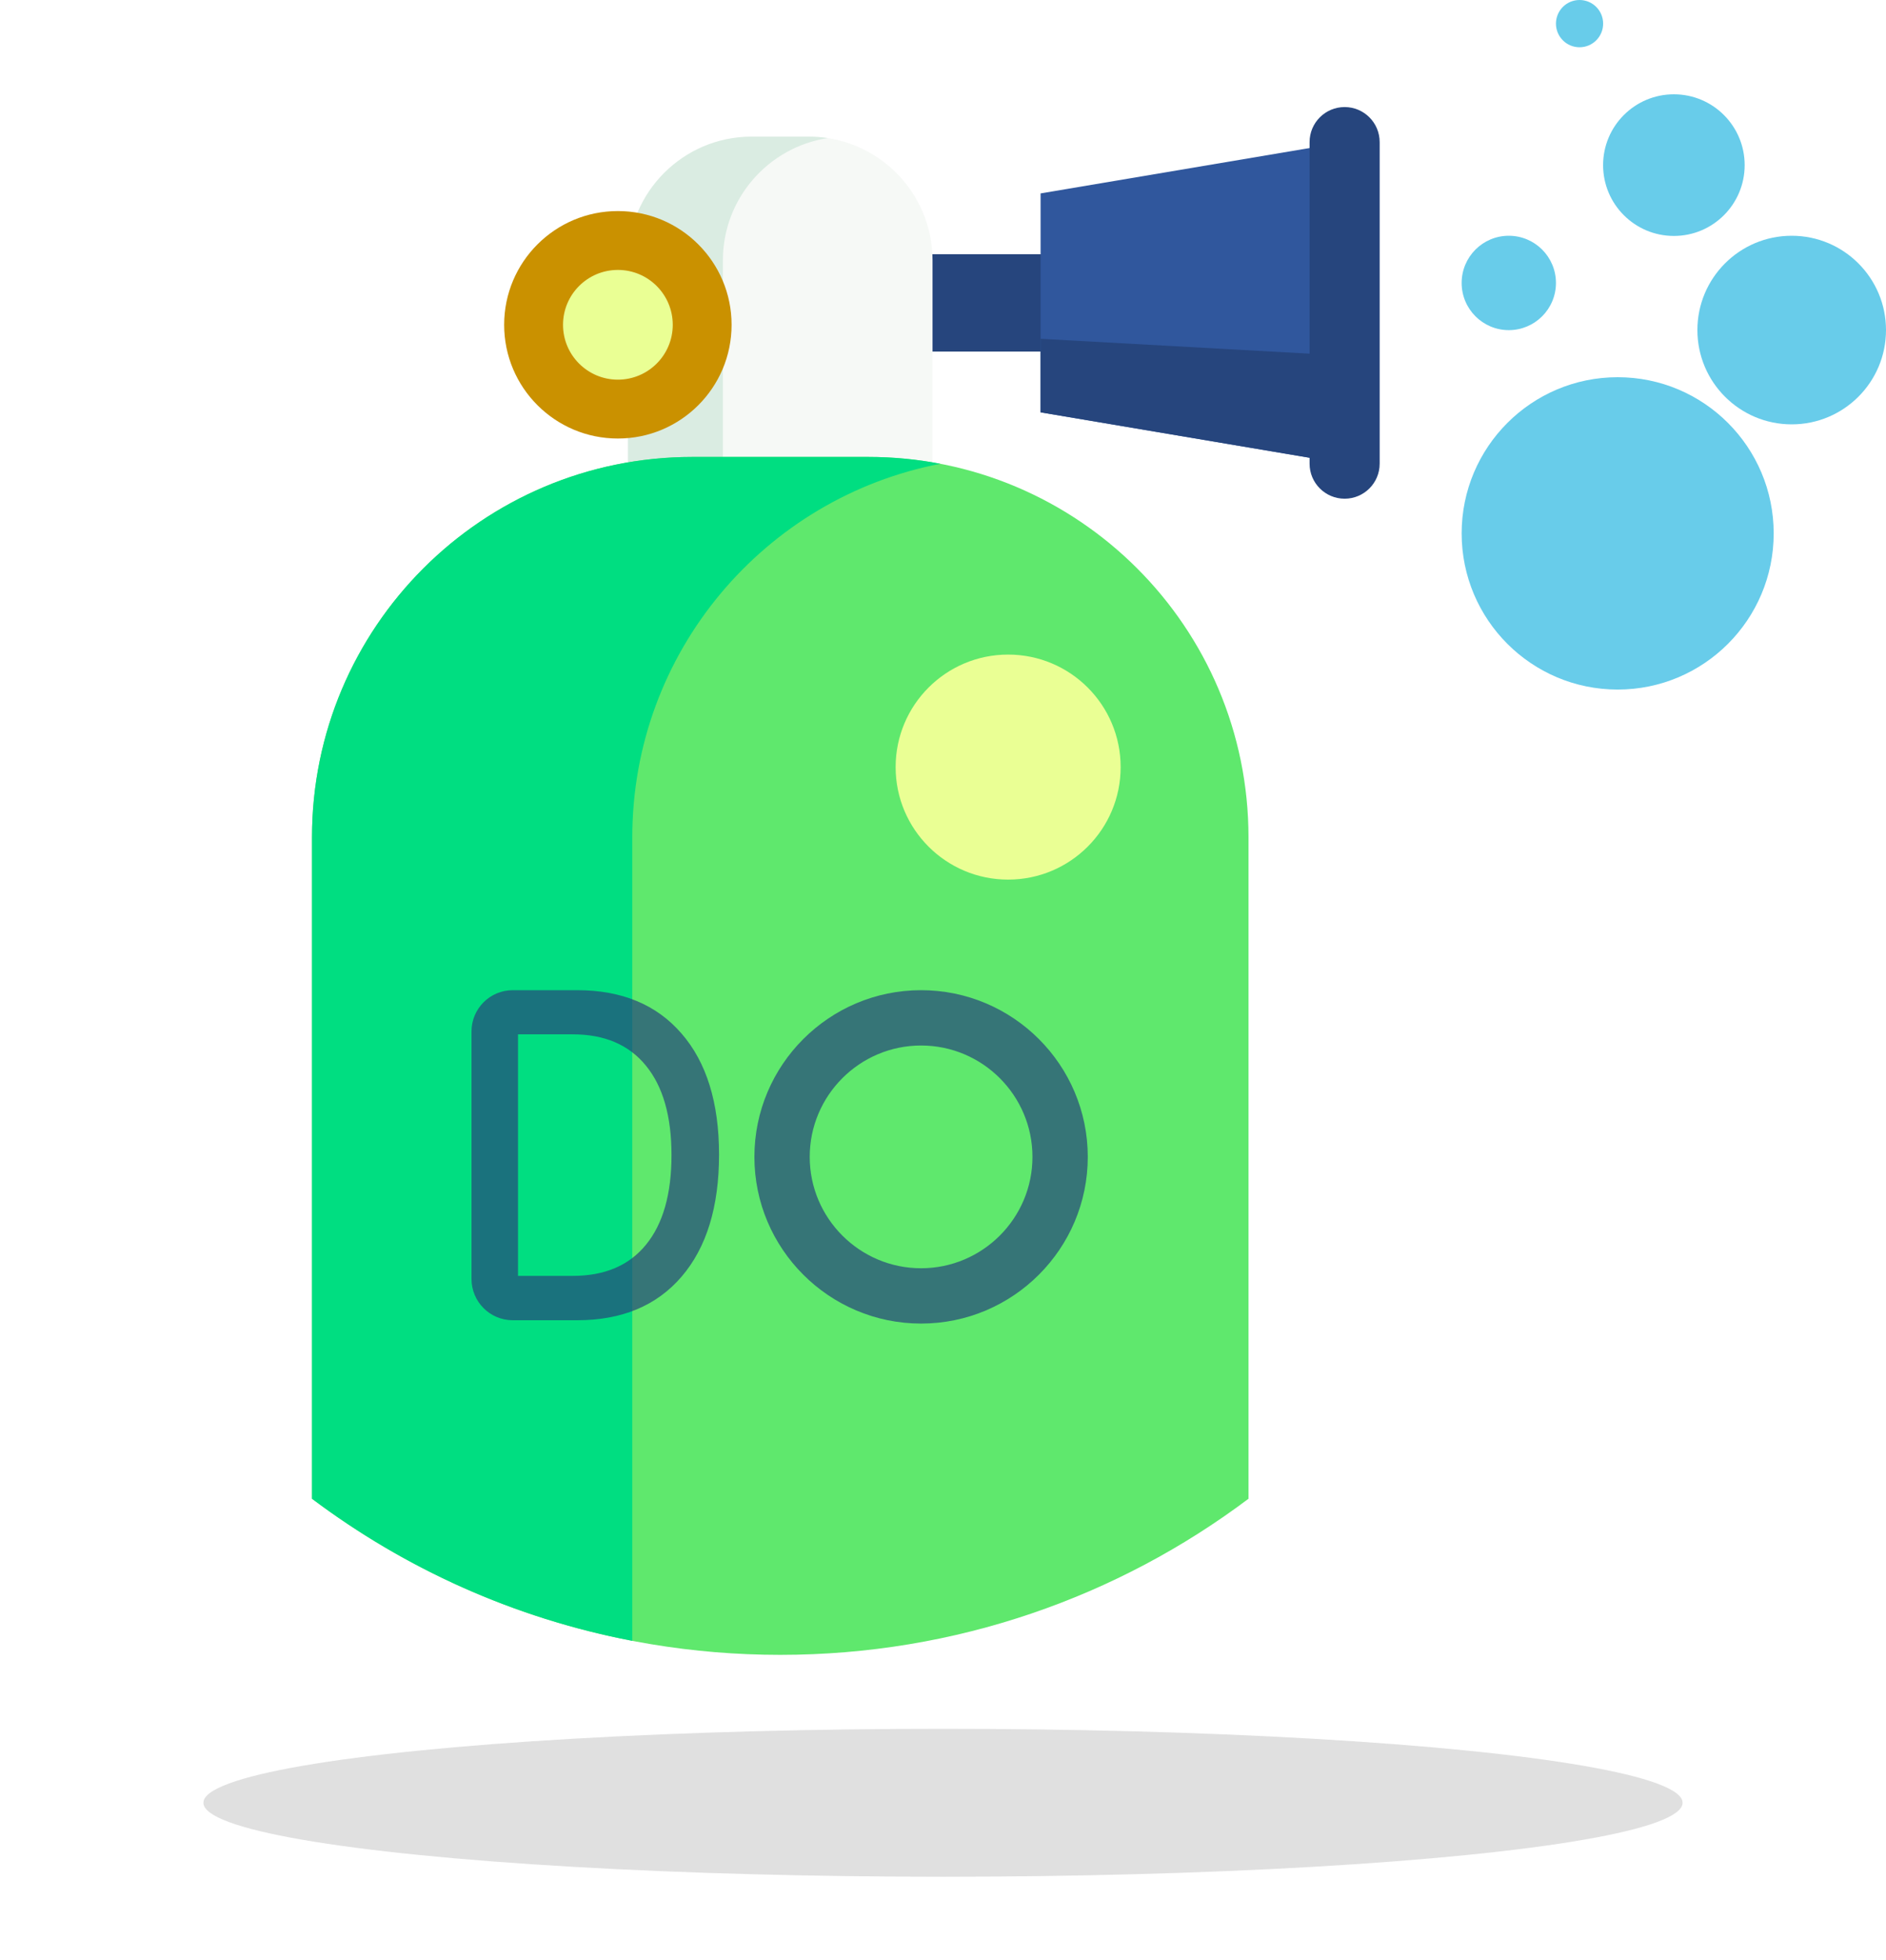 <svg width="51" height="53" viewBox="0 0 51 53" fill="none" xmlns="http://www.w3.org/2000/svg">
<ellipse cx="45.264" cy="4.465" rx="1.914" ry="1.915" fill="#68CCEA"/>
<ellipse cx="43.744" cy="14.423" rx="4.219" ry="4.223" fill="#68CCEA"/>
<g clip-path="url(#clip0)">
<path d="M22.438 6.875H32.195V9.506H22.438V6.875Z" fill="#26457D"/>
<path d="M21.872 3.695H20.325C18.478 3.695 16.981 5.193 16.981 7.04V15.755H25.217V7.04C25.217 5.193 23.719 3.695 21.872 3.695V3.695Z" fill="#F6F9F6"/>
<path d="M22.382 3.734C20.777 3.981 19.548 5.367 19.548 7.04V15.754H16.981V7.04C16.981 5.193 18.479 3.695 20.326 3.695H21.873C22.046 3.695 22.215 3.709 22.382 3.734V3.734Z" fill="#DAECE2"/>
<path d="M33.761 22.64V40.527C30.234 43.177 25.849 44.748 21.099 44.748C16.348 44.748 11.964 43.177 8.437 40.527V22.64C8.437 16.961 13.041 12.356 18.721 12.356H23.477C29.157 12.356 33.761 16.961 33.761 22.64V22.64Z" fill="#5FE86D"/>
<path d="M25.429 12.541C20.684 13.453 17.098 17.628 17.098 22.64V44.369C13.894 43.754 10.948 42.414 8.437 40.527V22.64C8.437 16.961 13.041 12.356 18.721 12.356H23.477C24.145 12.356 24.797 12.419 25.429 12.541V12.541Z" fill="#00DE81"/>
<path d="M36.361 3.843L28.139 5.23V11.15L36.361 12.538V3.843Z" fill="#30579D"/>
<path d="M36.361 9.616V12.538L28.139 11.15V9.161L36.361 9.616Z" fill="#26457D"/>
<path d="M36.361 13.485C35.837 13.485 35.413 13.061 35.413 12.538V3.843C35.413 3.319 35.837 2.895 36.361 2.895C36.884 2.895 37.308 3.319 37.308 3.843V12.538C37.308 13.061 36.884 13.485 36.361 13.485Z" fill="#26457D"/>
<path opacity="0.7" d="M24.907 35.79C22.422 35.79 20.4 33.768 20.4 31.283C20.4 28.797 22.422 26.775 24.907 26.775C27.393 26.775 29.415 28.797 29.415 31.283C29.415 33.768 27.393 35.79 24.907 35.79ZM24.907 28.271C23.247 28.271 21.896 29.622 21.896 31.283C21.896 32.943 23.247 34.294 24.907 34.294C26.568 34.294 27.919 32.943 27.919 31.283C27.919 29.622 26.568 28.271 24.907 28.271Z" fill="#26457D"/>
<path d="M27.261 23.785C28.942 23.785 30.304 22.423 30.304 20.743C30.304 19.062 28.942 17.7 27.261 17.7C25.581 17.7 24.219 19.062 24.219 20.743C24.219 22.423 25.581 23.785 27.261 23.785Z" fill="#EAFF94"/>
<path d="M16.708 11.858C18.407 11.858 19.783 10.481 19.783 8.783C19.783 7.084 18.407 5.707 16.708 5.707C15.01 5.707 13.633 7.084 13.633 8.783C13.633 10.481 15.01 11.858 16.708 11.858Z" fill="#CA9100"/>
<path d="M16.708 10.266C17.528 10.266 18.192 9.602 18.192 8.783C18.192 7.963 17.528 7.299 16.708 7.299C15.889 7.299 15.225 7.963 15.225 8.783C15.225 9.602 15.889 10.266 16.708 10.266Z" fill="#EAFF94"/>
<path d="M12.75 27.891C12.75 27.274 13.249 26.775 13.866 26.775H15.608C16.814 26.775 17.753 27.165 18.427 27.944C19.105 28.723 19.444 29.816 19.444 31.222C19.444 32.632 19.107 33.731 18.433 34.519C17.759 35.306 16.817 35.7 15.608 35.7H13.866C13.249 35.7 12.75 35.2 12.75 34.584V27.891ZM14.008 27.969V34.5H15.49C16.351 34.5 17.01 34.22 17.467 33.659C17.927 33.098 18.158 32.29 18.158 31.234C18.158 30.183 17.927 29.377 17.467 28.816C17.007 28.251 16.348 27.969 15.49 27.969H14.008Z" fill="#26457D" fill-opacity="0.7"/>
<ellipse cx="40.8" cy="7.651" rx="1.275" ry="1.276" fill="#68CCEA"/>
</g>
<ellipse cx="42.713" cy="0.639" rx="0.638" ry="0.639" fill="#68CCEA"/>
<circle cx="48.45" cy="8.925" r="2.55" fill="#68CCEA"/>
<g filter="url(#filter0_bf)">
<ellipse cx="25.5" cy="48.748" rx="20" ry="2" fill="#E0E0E0"/>
</g>
<defs>
<filter id="filter0_bf" x="-34.5" y="6.748" width="120" height="84" filterUnits="userSpaceOnUse" color-interpolation-filters="sRGB">
<feFlood flood-opacity="0" result="BackgroundImageFix"/>
<feGaussianBlur in="BackgroundImage" stdDeviation="20"/>
<feComposite in2="SourceAlpha" operator="in" result="effect1_backgroundBlur"/>
<feBlend mode="normal" in="SourceGraphic" in2="effect1_backgroundBlur" result="shape"/>
<feGaussianBlur stdDeviation="1" result="effect2_foregroundBlur"/>
</filter>
<clipPath id="clip0">
<rect width="42.198" height="42.198" fill="white" transform="translate(0 2.55)"/>
</clipPath>
</defs>
</svg>
